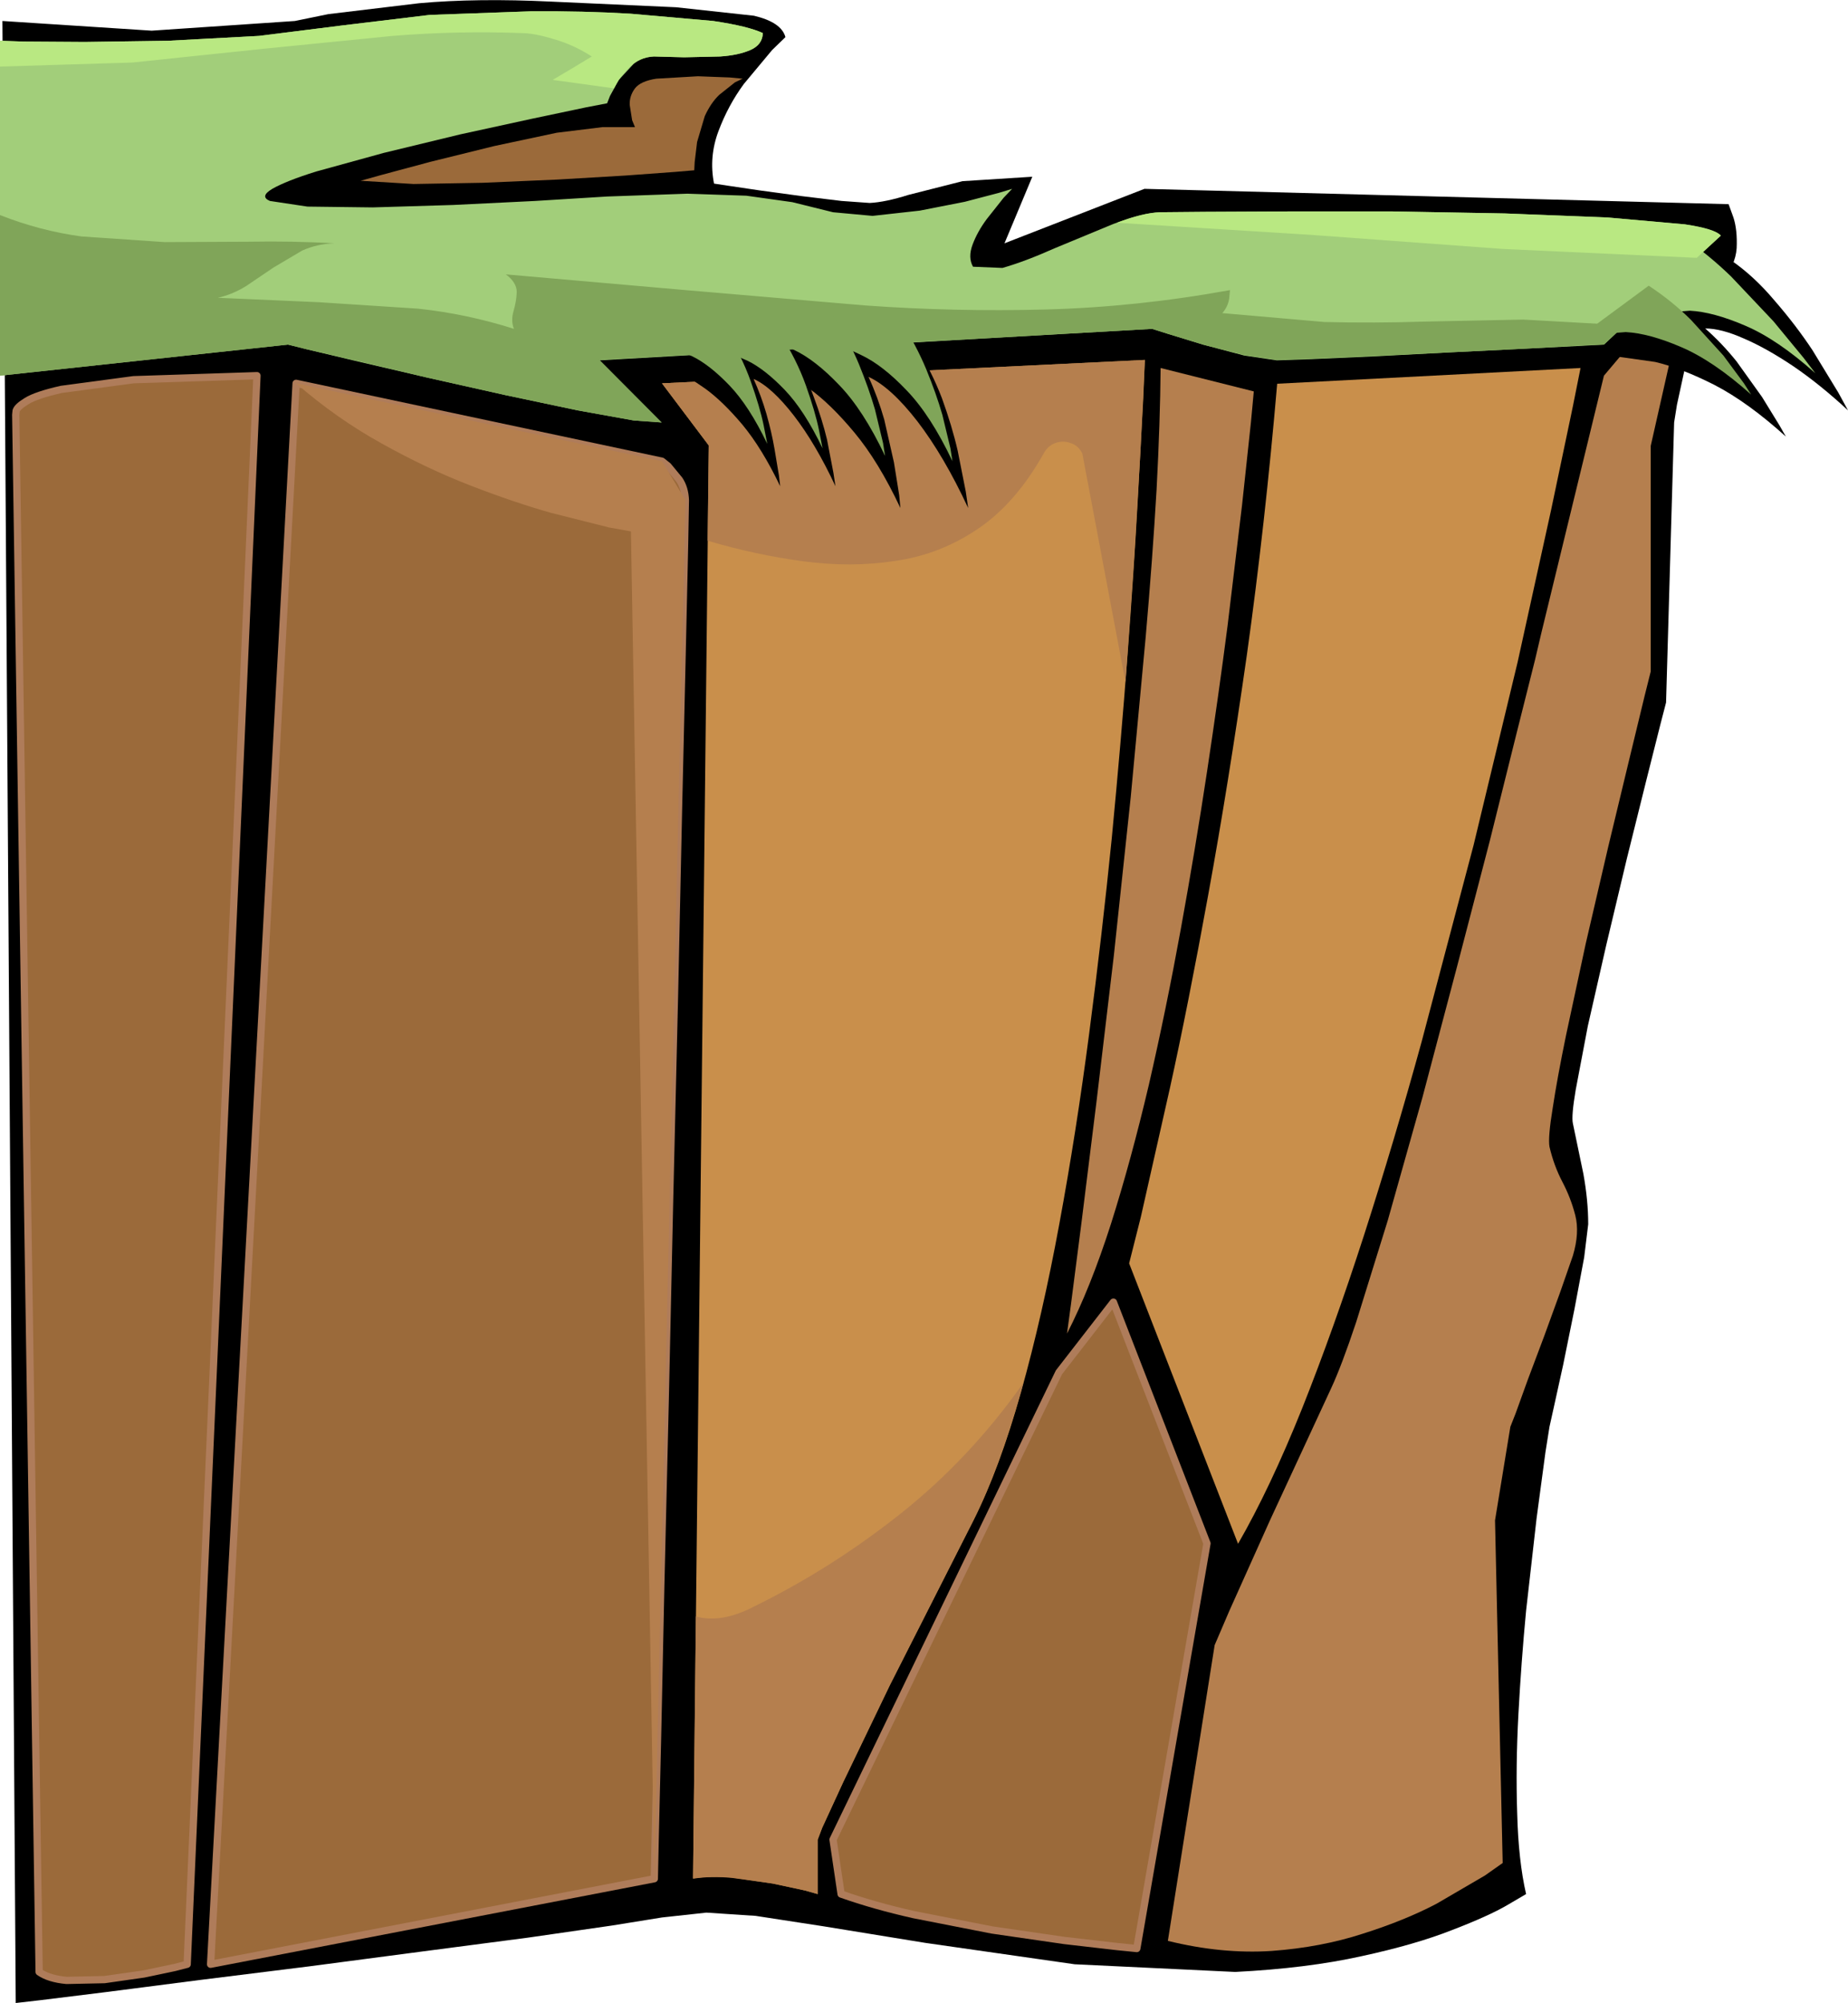 <?xml version="1.0" encoding="UTF-8" standalone="no"?>
<svg xmlns:xlink="http://www.w3.org/1999/xlink" height="248.2px" width="229.05px" xmlns="http://www.w3.org/2000/svg">
  <g transform="matrix(1, 0, 0, 1, 165.6, 133.4)">
    <path d="M43.35 -88.3 L42.25 -83.25 41.9 -81.05 40.9 -46.35 40.2 -43.65 38.45 -36.7 36.05 -27.05 33.5 -16.35 31.2 -6.25 29.7 1.65 Q29.15 4.9 29.35 5.8 L30.65 12.05 Q31.25 15.35 31.25 18.3 L30.75 22.4 29.55 28.8 28.15 35.7 26.95 41.15 26.45 43.4 25.95 46.55 24.85 54.75 23.55 66.2 Q22.95 72.5 22.6 79.0 22.25 85.5 22.45 91.35 22.6 97.15 23.55 101.3 L21.25 102.65 Q18.95 104.0 14.4 105.75 9.85 107.55 3.15 109.0 -3.6 110.5 -12.5 110.95 L-32.4 110.0 -50.9 107.35 -63.5 105.3 -71.95 104.0 -78.05 103.6 -83.55 104.2 -89.75 105.2 -100.15 106.7 -113.15 108.4 -127.2 110.25 -140.85 111.95 -152.5 113.45 -160.6 114.45 -163.65 114.8 -165.3 -130.8 -146.8 -129.6 -129.05 -130.8 -124.9 -131.65 -113.65 -133.0 Q-106.5 -133.65 -97.25 -133.2 L-81.8 -132.5 -72.15 -131.45 Q-68.75 -130.65 -68.25 -128.8 L-69.9 -127.2 -73.4 -123.0 Q-75.35 -120.35 -76.55 -117.15 -77.75 -113.95 -77.1 -110.65 L-75.45 -110.4 -71.4 -109.8 -66.25 -109.1 -61.3 -108.5 -57.8 -108.25 Q-55.85 -108.35 -53.0 -109.25 L-46.3 -110.95 -37.65 -111.5 -41.1 -103.25 -23.75 -110.0 48.65 -108.1 49.25 -106.45 Q49.75 -104.9 49.65 -102.65 49.5 -100.45 47.7 -98.45 46.25 -96.9 45.15 -94.1 44.05 -91.3 43.35 -88.3" fill="#000000" fill-rule="evenodd" stroke="none"/>
    <path d="M43.2 -105.6 Q46.95 -105.0 47.65 -104.2 L33.2 -90.7 30.45 -90.55 23.55 -90.2 14.35 -89.75 4.9 -89.25 -3.0 -88.9 -7.35 -88.75 -11.4 -89.35 -16.5 -90.7 -20.9 -92.05 -22.8 -92.65 -91.3 -88.75 -83.6 -81.05 -87.05 -81.3 -94.0 -82.55 -103.0 -84.45 -112.6 -86.6 -121.2 -88.6 -127.5 -90.1 -129.9 -90.7 -165.6 -86.85 -165.6 -128.35 -162.65 -128.25 -155.1 -128.2 -144.75 -128.35 -133.5 -128.95 -123.15 -130.25 -112.35 -131.55 -99.8 -132.0 Q-93.3 -132.05 -87.45 -131.7 L-77.2 -130.8 Q-72.85 -130.15 -71.05 -129.3 -71.1 -127.85 -72.6 -127.2 -74.1 -126.55 -76.35 -126.4 L-80.8 -126.3 -84.55 -126.4 Q-86.0 -126.35 -87.05 -125.5 L-88.9 -123.5 -90.0 -121.5 -90.35 -120.6 -92.95 -120.1 -99.6 -118.7 -108.55 -116.75 -118.05 -114.45 -126.4 -112.15 Q-130.1 -111.0 -131.85 -110.0 -133.45 -109.05 -132.15 -108.5 L-127.5 -107.8 -119.4 -107.7 -109.45 -108.0 -99.25 -108.5 -90.35 -109.05 -80.4 -109.4 -73.1 -109.15 -67.4 -108.35 -62.35 -107.1 -57.45 -106.65 -51.6 -107.3 -46.0 -108.4 -41.8 -109.5 -40.15 -110.0 -41.2 -108.9 -43.3 -106.25 Q-44.45 -104.7 -45.05 -103.1 -45.65 -101.5 -45.0 -100.35 L-41.35 -100.2 Q-38.55 -101.0 -34.85 -102.65 L-27.6 -105.65 Q-24.05 -107.0 -21.8 -107.1 L-16.3 -107.15 -6.0 -107.2 7.05 -107.2 20.9 -106.95 33.65 -106.45 43.2 -105.6" fill="#a2ce7a" fill-rule="evenodd" stroke="none"/>
    <path d="M33.2 -90.7 L30.45 -90.6 23.55 -90.2 14.35 -89.75 4.9 -89.3 -3.0 -88.95 -7.35 -88.8 -11.4 -89.4 -16.5 -90.7 -20.9 -92.05 -22.8 -92.65 -91.3 -88.8 -83.6 -81.05 -87.05 -81.3 -94.0 -82.55 -103.0 -84.45 -112.6 -86.6 -121.2 -88.65 -127.5 -90.1 -129.9 -90.7 -165.6 -86.85 -165.6 -106.75 Q-160.65 -104.8 -155.5 -104.1 L-145.2 -103.4 -134.7 -103.45 Q-129.4 -103.55 -124.1 -103.25 -126.25 -103.2 -128.15 -102.35 L-131.7 -100.25 -135.1 -97.95 Q-136.8 -96.9 -138.6 -96.5 L-126.05 -95.95 -113.75 -95.15 Q-107.7 -94.5 -101.9 -92.65 -102.3 -93.65 -101.95 -94.85 -101.6 -96.05 -101.55 -97.2 -101.55 -98.4 -102.9 -99.4 L-80.6 -97.45 -58.35 -95.55 Q-47.25 -94.75 -36.0 -95.05 -24.7 -95.35 -13.15 -97.45 L-13.25 -96.4 Q-13.4 -95.4 -14.1 -94.6 L-1.45 -93.5 Q4.8 -93.35 10.9 -93.55 L23.2 -93.8 35.75 -93.1 33.2 -90.7" fill="#80a559" fill-rule="evenodd" stroke="none"/>
    <path d="M-77.2 -130.8 Q-72.85 -130.15 -71.05 -129.3 -71.1 -127.85 -72.6 -127.2 -74.1 -126.55 -76.35 -126.4 L-80.8 -126.3 -84.55 -126.4 Q-86.35 -126.3 -87.6 -125.05 -88.85 -123.8 -89.5 -122.45 L-97.1 -123.5 -94.65 -124.95 -92.25 -126.4 Q-94.5 -127.85 -96.95 -128.55 -99.4 -129.3 -100.95 -129.3 -108.95 -129.6 -116.95 -128.95 L-133.0 -127.35 -149.2 -125.65 -165.6 -125.15 -165.6 -128.35 -162.65 -128.25 -155.1 -128.2 -144.75 -128.35 -133.5 -128.95 -123.15 -130.25 -112.35 -131.55 -99.8 -132.0 Q-93.3 -132.05 -87.45 -131.7 L-77.2 -130.8" fill="#b9e882" fill-rule="evenodd" stroke="none"/>
    <path d="M-133.75 -86.85 L-142.4 110.0 -143.95 110.4 -147.75 111.2 -152.65 111.9 -157.35 112.0 Q-159.55 111.8 -160.75 110.95 L-163.65 -82.0 -163.6 -82.5 Q-163.45 -83.0 -162.3 -83.7 -161.1 -84.45 -158.0 -85.15 L-149.05 -86.35 -133.75 -86.85" fill="#9b6a3a" fill-rule="evenodd" stroke="none"/>
    <path d="M-133.75 -86.85 L-142.4 110.0 -143.95 110.4 -147.75 111.2 -152.65 111.9 -157.35 112.0 Q-159.55 111.8 -160.75 110.95 L-163.65 -82.0 -163.6 -82.5 Q-163.45 -83.0 -162.3 -83.7 -161.1 -84.45 -158.0 -85.15 L-149.05 -86.35 -133.75 -86.85" fill="none" stroke="#af7c5a" stroke-linecap="round" stroke-linejoin="round" stroke-width="0.9"/>
    <path d="M-25.85 -52.2 Q-26.65 -41.55 -27.8 -29.55 -29.0 -17.6 -30.6 -5.35 -32.2 6.9 -34.3 18.25 -36.4 29.65 -39.05 39.1 -41.7 48.55 -44.95 55.0 L-55.3 75.4 -61.1 87.45 -63.7 93.1 -64.25 94.55 -64.25 101.3 -65.85 100.85 -69.8 100.0 -74.85 99.25 Q-77.45 99.05 -79.7 99.35 L-77.75 -78.2 -83.55 -85.9 -23.7 -88.8 -23.9 -84.0 -24.6 -71.1 Q-25.05 -62.85 -25.85 -52.2" fill="#c98f4b" fill-rule="evenodd" stroke="none"/>
    <path d="M-72.0 65.6 Q-62.45 60.9 -53.9 54.1 -45.35 47.3 -38.75 37.95 -40.15 43.0 -41.7 47.3 -43.25 51.6 -44.95 55.0 L-55.3 75.4 -61.1 87.45 -63.7 93.1 -64.25 94.55 -64.25 101.3 -65.85 100.85 -69.8 100.0 -74.85 99.3 Q-77.5 99.05 -79.7 99.4 L-79.35 66.9 Q-76.15 67.8 -72.0 65.6" fill="#b57f4e" fill-rule="evenodd" stroke="none"/>
    <path d="M-23.7 -88.8 L-23.85 -85.75 -24.25 -77.4 -25.0 -64.7 -26.1 -48.85 -31.45 -77.2 Q-31.95 -78.2 -32.9 -78.5 -33.85 -78.85 -34.8 -78.5 -35.75 -78.15 -36.25 -77.2 -39.7 -71.05 -44.35 -67.9 -49.05 -64.7 -54.6 -63.9 -60.1 -63.05 -66.05 -63.85 -72.0 -64.65 -77.9 -66.4 L-77.75 -78.2 -83.55 -85.9 -23.7 -88.8" fill="#b57f4e" fill-rule="evenodd" stroke="none"/>
    <path d="M-81.05 -52.55 L-81.5 -33.25 -82.0 -10.05 -82.6 15.05 -83.15 40.1 -83.7 63.05 -84.1 81.9 -84.4 94.65 -84.5 99.4 -139.5 110.0 -128.9 -85.9 -83.55 -76.25 -82.8 -75.65 -81.4 -73.95 Q-80.7 -72.9 -80.65 -71.4 L-80.75 -65.9 -81.05 -52.55" fill="#9b6a3a" fill-rule="evenodd" stroke="none"/>
    <path d="M-81.05 -52.55 L-81.5 -33.25 -82.0 -10.05 -82.6 15.05 -83.15 40.1 -83.7 63.05 -84.1 81.9 -84.4 94.65 -84.5 99.4 -139.5 110.0 -128.9 -85.9 -83.55 -76.25 -82.8 -75.65 -81.4 -73.95 Q-80.7 -72.9 -80.65 -71.4 L-80.75 -65.9 -81.05 -52.55" fill="none" stroke="#af7c5a" stroke-linecap="round" stroke-linejoin="round" stroke-width="0.9"/>
    <path d="M-80.65 -71.45 L-84.5 99.4 -87.4 -67.55 -90.15 -68.05 -97.3 -69.85 Q-101.75 -71.1 -107.2 -73.2 -112.65 -75.3 -118.3 -78.45 -123.9 -81.55 -128.9 -85.9 L-83.55 -76.25 -80.65 -71.45" fill="#b57f4e" fill-rule="evenodd" stroke="none"/>
    <path d="M-21.75 -87.8 L-10.2 -84.9 -10.55 -81.1 -11.65 -70.85 -13.45 -55.85 Q-14.55 -47.35 -16.0 -37.75 -17.45 -28.15 -19.25 -18.25 -21.05 -8.35 -23.2 1.0 -25.4 10.35 -27.9 18.25 -30.45 26.2 -33.35 31.85 L-32.85 28.15 -31.55 18.05 -29.7 3.15 -27.55 -14.95 -25.45 -34.65 -23.6 -54.45 Q-22.75 -64.15 -22.25 -72.7 -21.8 -81.2 -21.75 -87.8" fill="#b57f4e" fill-rule="evenodd" stroke="none"/>
    <path d="M22.5 -51.35 L17.05 -28.7 10.6 -4.3 Q7.2 8.05 3.45 19.7 -0.3 31.3 -4.2 41.1 -8.15 50.95 -12.15 57.9 L-25.65 23.15 -24.2 17.4 -20.6 1.45 Q-18.35 -8.75 -15.85 -22.5 -13.35 -36.2 -11.05 -52.3 -8.8 -68.4 -7.3 -85.85 L30.3 -87.8 29.35 -83.05 26.65 -70.2 22.5 -51.35" fill="#c98f4b" fill-rule="evenodd" stroke="none"/>
    <path d="M-27.6 27.95 L-16.0 57.85 -24.7 108.05 -27.2 107.8 -33.7 107.05 -42.65 105.75 -52.35 103.85 Q-57.25 102.75 -61.35 101.3 L-62.35 94.55 -34.35 36.65 -27.6 27.95" fill="#9b6a3a" fill-rule="evenodd" stroke="none"/>
    <path d="M-27.6 27.95 L-16.0 57.85 -24.7 108.05 -27.2 107.8 -33.7 107.05 -42.65 105.75 -52.35 103.85 Q-57.25 102.75 -61.35 101.3 L-62.35 94.55 -34.35 36.65 -27.6 27.95" fill="none" stroke="#af7c5a" stroke-linecap="round" stroke-linejoin="round" stroke-width="0.9"/>
    <path d="M33.2 -86.85 L43.8 -99.4 39.0 -78.15 39.0 -50.2 38.25 -47.2 36.35 -39.35 33.75 -28.55 30.95 -16.5 28.5 -5.1 Q27.4 0.25 26.85 3.9 26.25 7.55 26.45 8.7 27.0 11.05 28.05 13.05 29.1 15.05 29.65 17.2 30.2 19.35 29.35 22.2 L27.8 26.65 25.8 32.15 23.75 37.6 22.25 41.75 21.6 43.4 19.7 55.0 20.65 97.45 18.45 99.0 12.45 102.5 Q8.55 104.55 3.35 106.2 -1.85 107.9 -8.0 108.35 -14.15 108.75 -20.85 107.1 L-15.05 70.45 -13.25 66.25 -8.2 55.0 -0.6 38.6 Q0.7 35.8 2.5 30.4 L6.4 17.85 10.7 2.6 15.0 -13.65 19.05 -29.2 22.35 -42.45 24.65 -51.6 25.45 -55.0 33.2 -86.85" fill="#b57f4e" fill-rule="evenodd" stroke="none"/>
    <path d="M-45.9 -72.5 L-45.6 -70.45 Q-48.6 -76.9 -51.9 -81.2 -55.2 -85.45 -57.95 -86.7 -56.8 -84.2 -56.0 -81.4 L-54.8 -76.1 -54.15 -72.05 -54.0 -70.45 Q-56.7 -76.2 -59.7 -79.8 -62.65 -83.35 -65.3 -85.25 -67.95 -87.15 -69.65 -87.85 L-71.3 -88.5 -60.4 -91.05 -59.05 -88.75 -52.05 -90.4 Q-50.15 -87.45 -48.85 -84.05 -47.6 -80.6 -46.9 -77.55 L-45.9 -72.5" fill="#000000" fill-rule="evenodd" stroke="none"/>
    <path d="M-62.3 -94.25 Q-60.4 -91.3 -59.15 -88.3 -57.9 -85.25 -57.15 -82.65 L-56.15 -78.5 -55.9 -76.9 Q-58.6 -82.6 -61.6 -85.7 -64.55 -88.8 -67.2 -90.05 -69.85 -91.35 -71.55 -91.55 L-73.2 -91.7 -62.3 -94.25" fill="#80a559" fill-rule="evenodd" stroke="none"/>
    <path d="M-53.95 -93.6 Q-52.05 -90.65 -50.8 -87.65 -49.55 -84.6 -48.8 -82.0 L-47.8 -77.85 -47.55 -76.25 Q-50.25 -81.95 -53.25 -85.05 -56.2 -88.15 -58.85 -89.4 -61.5 -90.7 -63.2 -90.9 L-64.85 -91.05 -53.95 -93.6" fill="#80a559" fill-rule="evenodd" stroke="none"/>
    <path d="M63.45 -82.55 Q60.0 -85.75 56.7 -88.0 53.35 -90.25 50.55 -91.45 47.75 -92.7 45.75 -92.7 47.85 -90.85 49.65 -88.6 L52.8 -84.2 54.95 -80.7 55.75 -79.3 Q51.05 -83.55 46.9 -85.7 42.75 -87.8 39.55 -88.55 L34.6 -89.25 32.75 -89.15 41.8 -95.8 44.0 -94.2 48.8 -101.25 Q51.75 -99.25 54.35 -96.15 57.0 -93.1 59.05 -90.0 L62.25 -84.75 63.45 -82.55" fill="#000000" fill-rule="evenodd" stroke="none"/>
    <path d="M57.95 -89.05 L59.4 -87.15 Q54.7 -91.35 50.7 -93.05 46.75 -94.75 43.85 -94.9 L39.3 -94.55 37.65 -94.0 43.15 -103.9 Q46.1 -101.9 48.95 -99.15 L54.2 -93.6 57.95 -89.05" fill="#a2ce7a" fill-rule="evenodd" stroke="none"/>
    <path d="M50.55 -85.9 L51.45 -84.5 Q46.75 -88.7 42.75 -90.4 38.8 -92.1 35.9 -92.25 L31.35 -91.9 29.8 -91.4 38.75 -98.0 Q41.7 -96.05 44.0 -93.75 L48.0 -89.35 50.55 -85.9" fill="#80a559" fill-rule="evenodd" stroke="none"/>
    <path d="M-62.3 -74.8 L-62.05 -73.15 Q-64.5 -78.4 -67.2 -81.9 -69.95 -85.45 -72.2 -86.45 -71.25 -84.35 -70.6 -82.1 -69.95 -79.8 -69.6 -77.75 L-69.05 -74.45 -68.9 -73.15 Q-71.15 -77.85 -73.6 -80.8 -76.05 -83.7 -78.2 -85.25 -80.4 -86.8 -81.75 -87.35 L-83.1 -87.9 -74.2 -90.0 -73.05 -88.15 -67.35 -89.45 Q-65.75 -87.05 -64.75 -84.25 -63.7 -81.45 -63.1 -78.95 L-62.3 -74.8" fill="#000000" fill-rule="evenodd" stroke="none"/>
    <path d="M-72.55 -86.15 Q-71.4 -82.9 -70.95 -80.7 L-70.5 -78.4 Q-72.75 -83.1 -75.2 -85.65 -77.65 -88.2 -79.8 -89.25 -82.0 -90.25 -83.35 -90.45 L-84.7 -90.55 -75.8 -92.65 Q-73.7 -89.4 -72.55 -86.15" fill="#80a559" fill-rule="evenodd" stroke="none"/>
    <path d="M-65.7 -85.6 Q-64.55 -82.35 -64.1 -80.15 L-63.65 -77.85 Q-65.9 -82.55 -68.35 -85.1 -70.8 -87.65 -72.95 -88.7 -75.15 -89.7 -76.5 -89.9 L-77.85 -90.0 -68.95 -92.1 Q-66.85 -88.85 -65.7 -85.6" fill="#80a559" fill-rule="evenodd" stroke="none"/>
    <path d="M47.7 -104.2 L44.7 -101.45 20.7 -102.55 -3.15 -104.3 -27.15 -105.8 Q-23.9 -107.05 -21.8 -107.1 L-16.3 -107.15 -6.0 -107.2 7.05 -107.2 20.95 -106.95 33.65 -106.45 43.25 -105.6 Q47.0 -105.05 47.7 -104.2" fill="#b9e882" fill-rule="evenodd" stroke="none"/>
    <path d="M-73.55 -123.65 L-74.5 -123.2 -76.45 -121.65 Q-77.5 -120.65 -78.25 -119.0 L-79.2 -115.8 -79.5 -113.3 -79.55 -112.3 -81.9 -112.1 -88.05 -111.65 -96.5 -111.15 -105.75 -110.75 -114.35 -110.6 -120.9 -111.0 -118.4 -111.7 -112.25 -113.35 -104.35 -115.3 -96.6 -116.95 -90.9 -117.65 -86.9 -117.65 -87.25 -118.5 -87.55 -120.4 Q-87.6 -121.5 -86.9 -122.45 -86.2 -123.35 -84.25 -123.65 L-79.1 -123.95 -75.15 -123.8 -73.55 -123.65" fill="#9b6a3a" fill-rule="evenodd" stroke="none"/>
  </g>
</svg>

